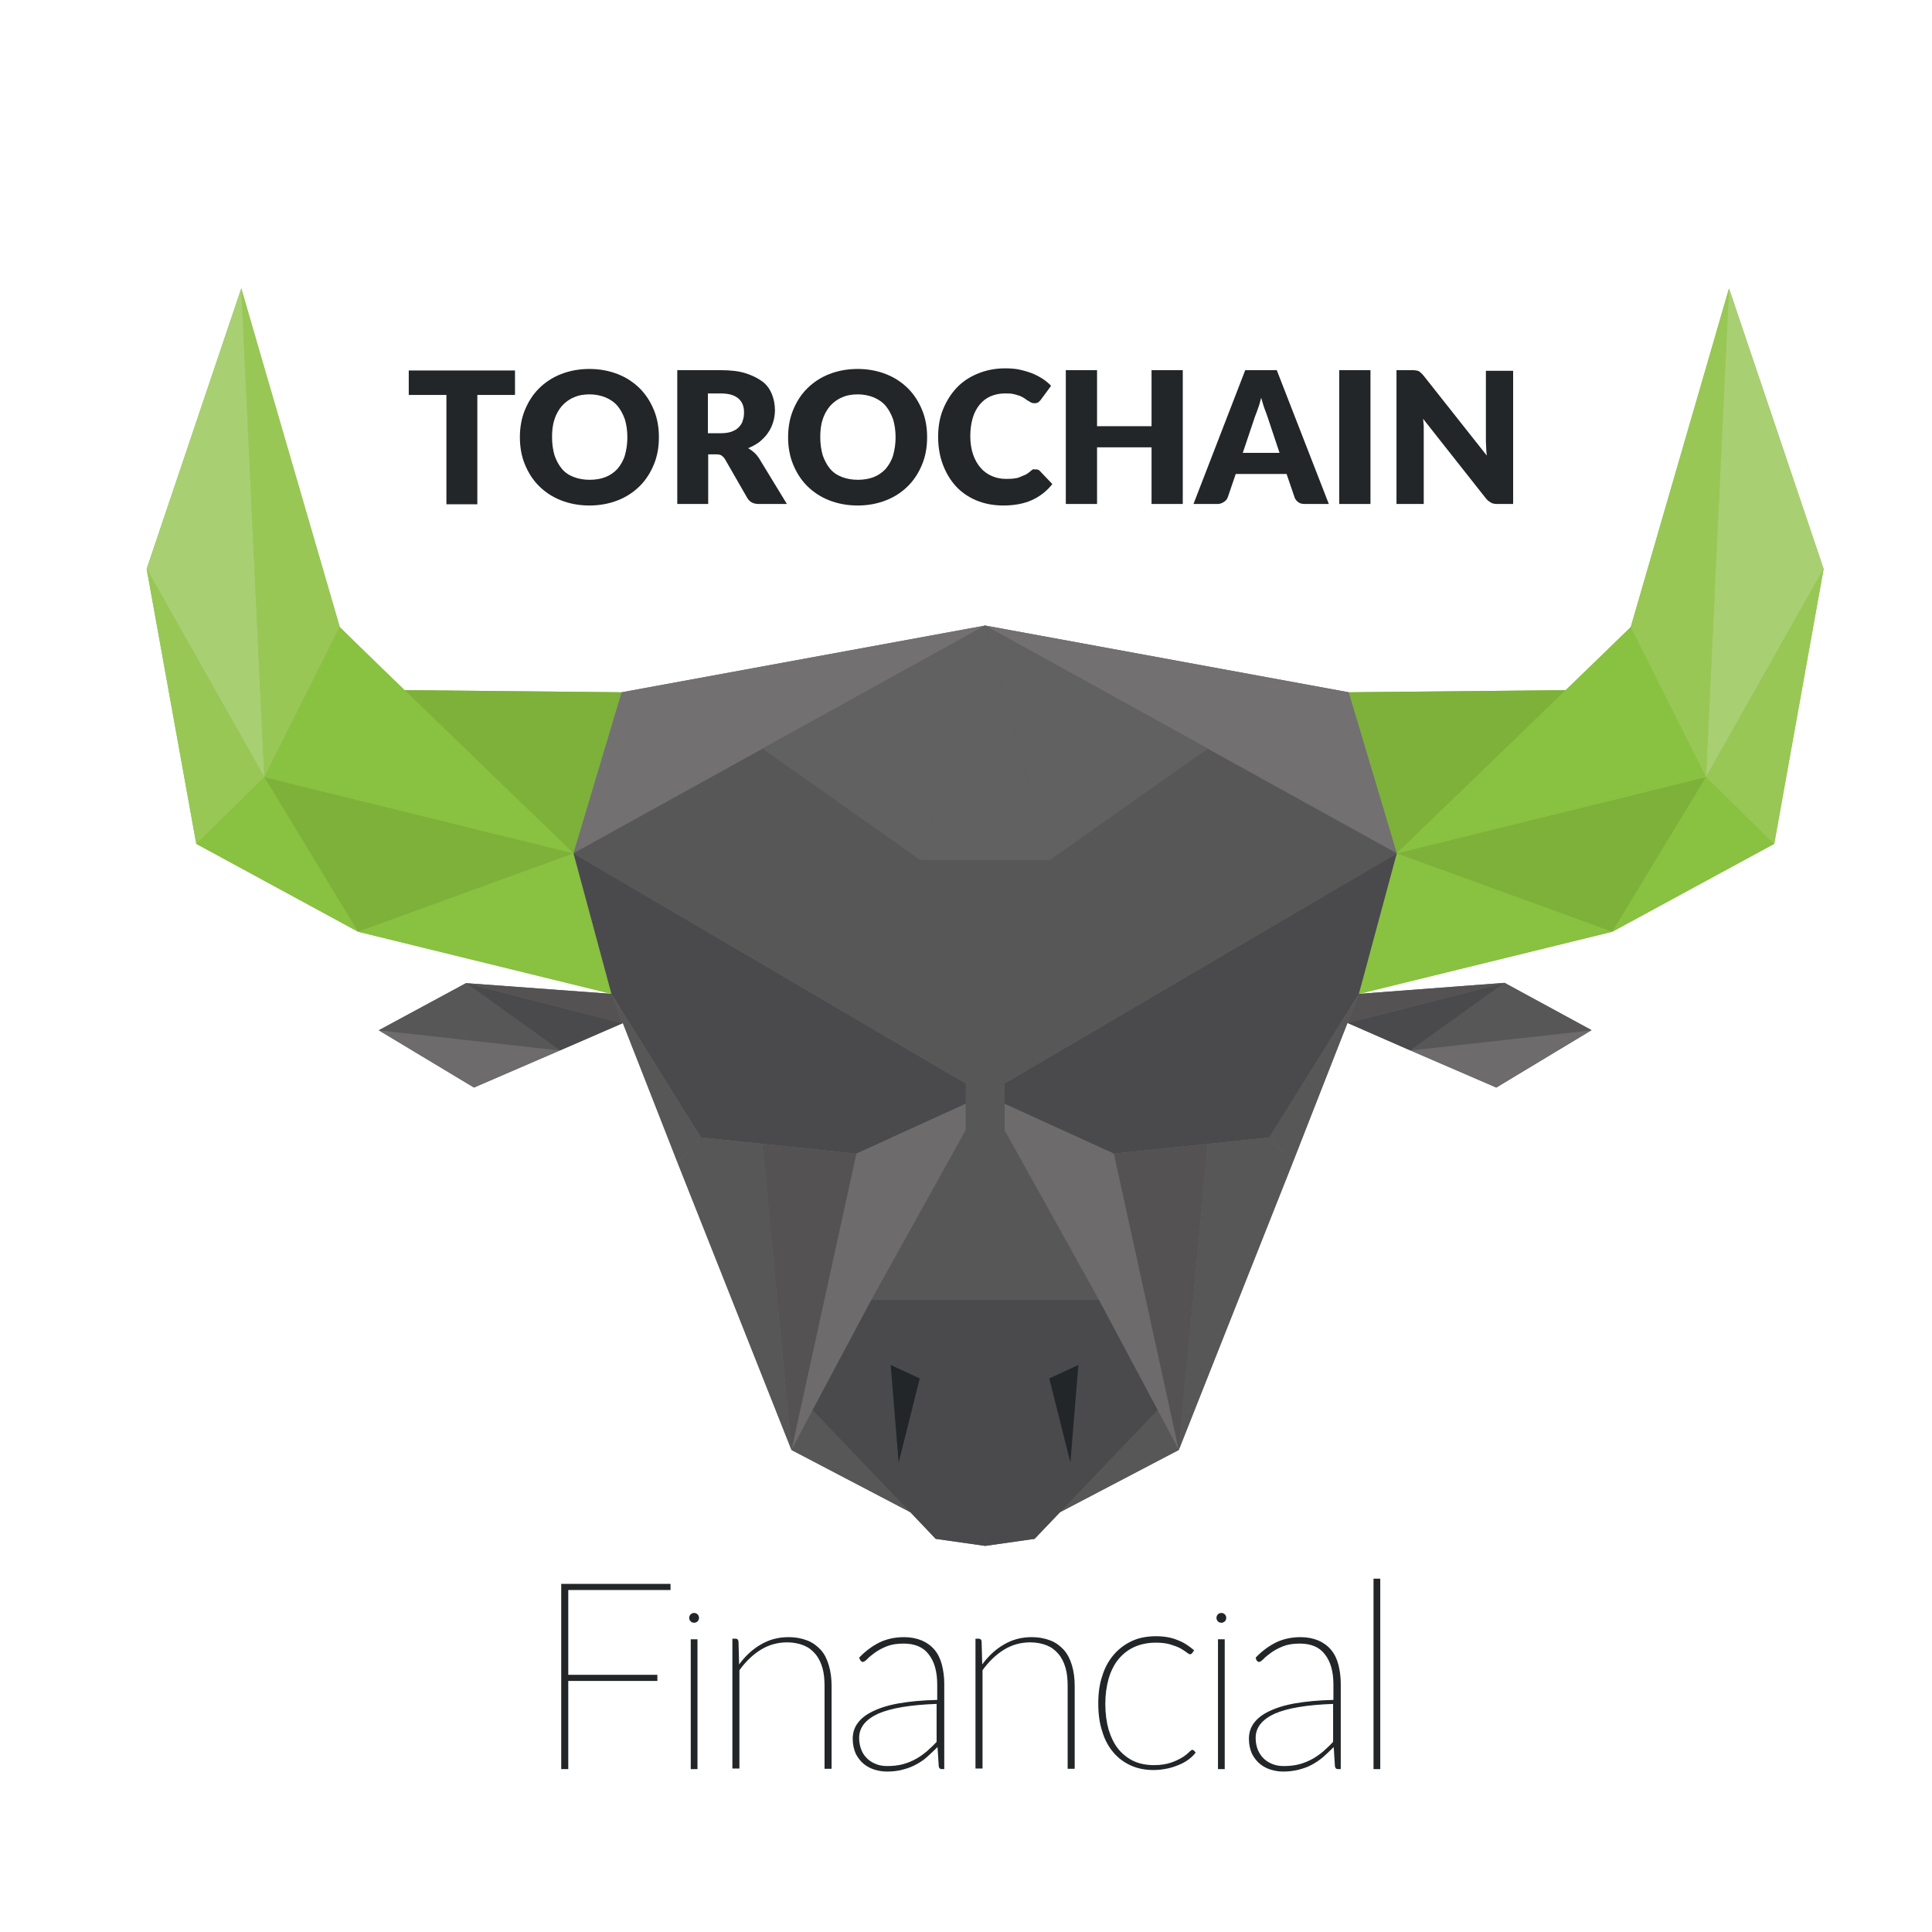 <svg enable-background="new 0 0 631 631" viewBox="0 0 631 631" xmlns="http://www.w3.org/2000/svg"><path d="m440.5 226.1 15.7 52.6-12.3 45.9 82.7-20.3 52.9-28.7 16.1-89.8-30.9-91.6-32.1 110.6-20.9 20.6z" fill="#89c140"/><path d="m203.1 226.1-15.8 52.6 12.4 45.9-82.7-20.3-52.9-28.7-16.2-89.8 30.9-91.6 32.2 110.6 20.8 20.6z" fill="#89c140"/><g fill="#222629"><path d="m168.2 129h-12.3v35.7h-10.1v-35.7h-12.3v-8h34.7z"/><path d="m215.2 142.8c0 3.2-.5 6.1-1.6 8.8s-2.6 5.1-4.6 7.1-4.4 3.6-7.2 4.7-5.9 1.7-9.3 1.7-6.5-.6-9.3-1.7-5.2-2.7-7.2-4.7-3.5-4.4-4.6-7.1-1.6-5.7-1.6-8.8.5-6.1 1.6-8.8 2.6-5.1 4.6-7.1 4.4-3.6 7.2-4.7 5.9-1.7 9.3-1.7 6.5.6 9.3 1.7 5.2 2.7 7.2 4.7 3.5 4.4 4.6 7.1 1.6 5.6 1.6 8.8zm-10.3 0c0-2.2-.3-4.1-.8-5.8-.6-1.7-1.4-3.2-2.4-4.4s-2.3-2.1-3.9-2.8c-1.5-.6-3.3-1-5.2-1-2 0-3.7.3-5.2 1-1.5.6-2.8 1.6-3.9 2.8-1 1.2-1.9 2.7-2.4 4.4-.6 1.7-.8 3.7-.8 5.8 0 2.2.3 4.1.8 5.9.6 1.7 1.4 3.2 2.4 4.4s2.3 2.1 3.9 2.7 3.3.9 5.2.9 3.7-.3 5.2-.9 2.8-1.5 3.9-2.7c1-1.2 1.9-2.7 2.4-4.4.5-1.8.8-3.7.8-5.9z"/><path d="m257 164.6h-9.2c-1.7 0-2.9-.6-3.7-1.9l-7.3-12.7c-.3-.5-.7-.9-1.1-1.2s-1-.4-1.8-.4h-2.6v16.2h-10.1v-43.7h14.2c3.2 0 5.9.3 8.1 1s4 1.6 5.5 2.7 2.4 2.5 3.1 4.1c.6 1.6 1 3.3 1 5.2 0 1.4-.2 2.8-.6 4-.4 1.3-.9 2.4-1.7 3.5-.7 1.1-1.7 2-2.7 2.9-1.1.8-2.3 1.5-3.8 2.1.7.3 1.3.8 1.9 1.3s1.1 1.1 1.6 1.8zm-21.6-23.1c1.4 0 2.6-.2 3.5-.5 1-.4 1.8-.8 2.4-1.5.6-.6 1.1-1.3 1.3-2.2.3-.8.4-1.7.4-2.7 0-1.9-.6-3.4-1.9-4.5s-3.2-1.6-5.8-1.6h-4.1v13z"/><path d="m302.8 142.8c0 3.2-.5 6.1-1.6 8.8s-2.6 5.1-4.6 7.1-4.4 3.6-7.2 4.7-5.9 1.7-9.3 1.7-6.5-.6-9.3-1.7-5.2-2.7-7.2-4.7-3.5-4.4-4.6-7.1-1.6-5.7-1.6-8.8.5-6.1 1.6-8.8 2.6-5.1 4.6-7.1 4.4-3.6 7.2-4.7 5.9-1.7 9.3-1.7 6.5.6 9.3 1.7 5.2 2.7 7.2 4.7 3.5 4.4 4.6 7.1 1.6 5.6 1.6 8.8zm-10.3 0c0-2.2-.3-4.1-.8-5.8-.6-1.7-1.4-3.2-2.4-4.4s-2.3-2.1-3.9-2.8c-1.5-.6-3.3-1-5.2-1-2 0-3.7.3-5.2 1-1.5.6-2.8 1.6-3.9 2.8-1 1.2-1.9 2.7-2.4 4.4-.6 1.7-.8 3.7-.8 5.8 0 2.2.3 4.1.8 5.9.6 1.7 1.4 3.2 2.4 4.4s2.3 2.1 3.9 2.7 3.3.9 5.2.9 3.7-.3 5.2-.9 2.8-1.5 3.9-2.7c1-1.2 1.9-2.7 2.4-4.4.5-1.8.8-3.7.8-5.9z"/><path d="m338.3 153.3c.2 0 .5 0 .7.1s.5.2.7.5l4 4.2c-1.8 2.3-4 4-6.6 5.2s-5.8 1.8-9.4 1.8c-3.3 0-6.3-.6-8.9-1.7s-4.9-2.7-6.7-4.7-3.2-4.4-4.2-7.1-1.5-5.7-1.5-8.9c0-3.3.5-6.3 1.6-9s2.6-5.1 4.5-7.1 4.2-3.5 6.9-4.6 5.6-1.7 8.9-1.7c1.6 0 3.2.1 4.6.4s2.8.7 4.1 1.2 2.4 1.1 3.5 1.8 2 1.5 2.8 2.3l-3.4 4.6c-.2.3-.5.5-.8.8-.3.2-.7.3-1.3.3-.4 0-.7-.1-1-.2-.3-.2-.7-.4-1-.6-.4-.2-.8-.5-1.2-.8s-.9-.5-1.5-.8c-.6-.2-1.3-.4-2.1-.6s-1.7-.2-2.8-.2c-1.7 0-3.2.3-4.6.9s-2.6 1.5-3.6 2.7-1.8 2.7-2.3 4.4-.8 3.7-.8 5.9.3 4.2.9 6c.6 1.7 1.4 3.2 2.5 4.4 1 1.2 2.3 2.1 3.7 2.7s2.9.9 4.5.9c.9 0 1.8 0 2.5-.1.8-.1 1.5-.2 2.1-.5s1.3-.5 1.9-.8 1.2-.8 1.8-1.3c.2-.2.5-.4.8-.5.1.2.4.1.7.1z"/><path d="m386.3 120.9v43.7h-10.2v-18.5h-17.8v18.5h-10.2v-43.7h10.2v18.3h17.8v-18.3z"/><path d="m434 164.6h-7.9c-.9 0-1.6-.2-2.1-.6s-1-.9-1.2-1.6l-2.6-7.6h-16.6l-2.6 7.6c-.2.6-.6 1.1-1.2 1.5s-1.3.7-2.1.7h-7.9l16.9-43.7h10.3zm-16.1-16.7-4-12c-.3-.8-.6-1.7-1-2.7-.3-1-.7-2.1-1-3.3-.3 1.2-.6 2.4-1 3.4-.3 1-.7 1.9-1 2.7l-4 11.9z"/><path d="m447.6 164.6h-10.2v-43.7h10.2z"/><path d="m494.2 120.9v43.7h-5.2c-.8 0-1.4-.1-2-.4-.5-.3-1.1-.7-1.6-1.3l-20.6-26.1c.1.8.1 1.5.2 2.3v2.1 23.4h-8.9v-43.7h5.3c.4 0 .8 0 1.1.1.3 0 .6.1.8.2s.5.3.7.5.5.5.8.8l20.8 26.3c-.1-.8-.2-1.7-.2-2.4s-.1-1.5-.1-2.2v-23.1h8.9z"/><path d="m185.6 519.3v27.7h29.1v2h-29.1v28.8h-2.3v-60.5h35.7v2z"/><path d="m225.6 535.4h2.2v42.4h-2.2z"/><path d="m241.4 543.6c2-2.7 4.3-4.9 7.1-6.5 2.7-1.6 5.7-2.4 9-2.4 2.4 0 4.4.4 6.2 1.1s3.2 1.8 4.4 3.1 2 3 2.6 5 .9 4.2.9 6.7v27.1h-2.3v-27.1c0-2.2-.2-4.2-.7-5.9s-1.2-3.2-2.3-4.5-2.3-2.2-3.8-2.8-3.3-1-5.4-1c-3.1 0-6 .8-8.6 2.4s-5 3.9-7 6.7v32.1h-2.3v-42.4h1.1c.5 0 .8.3.9.9z"/><path d="m280.6 541.4c2.1-2.2 4.3-3.8 6.7-5 2.3-1.1 5-1.7 8-1.7 2.2 0 4.1.4 5.8 1.1 1.6.7 3 1.7 4.1 3s1.9 2.9 2.4 4.8.8 4 .8 6.3v27.9h-.8c-.6 0-.9-.3-1-.9l-.4-6.3c-1.2 1.2-2.4 2.3-3.5 3.3s-2.4 1.8-3.7 2.5-2.7 1.2-4.3 1.6c-1.5.4-3.2.6-5 .6-1.3 0-2.7-.2-4-.6s-2.5-1-3.6-1.9-1.9-2-2.6-3.3c-.6-1.4-1-3-1-4.9s.5-3.6 1.6-5.1 2.7-2.8 5-3.9 5.1-2 8.6-2.6 7.6-1 12.4-1.1v-5c0-4.2-.9-7.5-2.8-9.9-1.8-2.4-4.6-3.5-8.2-3.5-2.2 0-4 .3-5.5.9s-2.8 1.3-3.9 2.1c-1 .8-1.9 1.4-2.5 2.1-.6.6-1.1.9-1.4.9s-.5-.2-.8-.5zm25.4 15.1c-8.7.3-15.1 1.4-19.2 3.2-4.1 1.9-6.2 4.5-6.2 7.9 0 1.6.3 2.9.8 4.1s1.2 2.1 2.1 2.9 1.9 1.3 3 1.7 2.3.5 3.4.5c1.8 0 3.5-.2 5-.6s2.9-1 4.2-1.7 2.5-1.6 3.6-2.5c1.1-1 2.2-2 3.2-3.1v-12.4z"/><path d="m320.8 543.6c2-2.7 4.3-4.9 7.1-6.5 2.7-1.6 5.7-2.4 9-2.4 2.4 0 4.4.4 6.2 1.1s3.2 1.8 4.4 3.1c1.2 1.4 2 3 2.6 5s.9 4.2.9 6.7v27.1h-2.3v-27.1c0-2.2-.2-4.2-.7-5.9s-1.2-3.2-2.3-4.5-2.3-2.2-3.8-2.8-3.3-1-5.4-1c-3.1 0-6 .8-8.6 2.4s-5 3.9-7 6.7v32.1h-2.3v-42.4h1.1c.5 0 .8.3.9.9z"/><path d="m389.3 540-.3.2c-.1.1-.2.1-.3.1-.2 0-.6-.2-1.1-.6s-1.2-.8-2-1.3c-.9-.5-2-.9-3.3-1.3s-2.9-.6-4.8-.6c-2.6 0-5 .5-7 1.4s-3.8 2.3-5.2 4-2.5 3.9-3.2 6.3c-.7 2.5-1.1 5.2-1.1 8.3 0 3.2.4 6 1.1 8.5.8 2.5 1.8 4.6 3.2 6.3s3.1 3 5 3.9c2 .9 4.2 1.3 6.6 1.3 2.2 0 4-.3 5.5-.8s2.7-1.1 3.7-1.7 1.7-1.2 2.2-1.7.9-.8 1.1-.8.4.1.6.3l.5.6c-.5.7-1.2 1.4-2.1 2.1s-1.9 1.3-3.1 1.8-2.5 1-4 1.3c-1.4.3-3 .5-4.6.5-2.7 0-5.2-.5-7.4-1.5s-4.1-2.4-5.7-4.3-2.8-4.1-3.6-6.8c-.9-2.7-1.3-5.7-1.3-9.2 0-3.3.4-6.3 1.3-8.9.8-2.7 2.1-5 3.7-6.9s3.6-3.4 5.9-4.5 5-1.6 8-1.6c2.6 0 5 .4 7.1 1.3 2.1.8 3.8 2 5.3 3.3z"/><path d="m397.8 535.4h2.2v42.4h-2.2z"/><path d="m410.1 541.4c2.1-2.2 4.3-3.8 6.7-5 2.3-1.1 5-1.7 8-1.7 2.2 0 4.1.4 5.8 1.1 1.6.7 3 1.7 4.1 3s1.9 2.9 2.4 4.8.8 4 .8 6.3v27.9h-.9c-.6 0-.9-.3-1-.9l-.4-6.3c-1.2 1.2-2.4 2.3-3.5 3.3-1.2 1-2.4 1.8-3.7 2.5s-2.7 1.2-4.3 1.6-3.2.6-5 .6c-1.3 0-2.7-.2-4-.6s-2.5-1-3.6-1.9-1.9-2-2.6-3.3c-.6-1.4-1-3-1-4.9s.5-3.6 1.6-5.1 2.7-2.8 5-3.9 5.1-2 8.6-2.6 7.6-1 12.4-1.1v-5c0-4.2-.9-7.5-2.8-9.9-1.8-2.4-4.6-3.5-8.2-3.5-2.2 0-4 .3-5.5.9s-2.8 1.3-3.9 2.1c-1 .8-1.9 1.4-2.5 2.1-.6.6-1.1.9-1.4.9s-.5-.2-.8-.5zm25.4 15.1c-8.7.3-15.1 1.4-19.2 3.2-4.1 1.9-6.2 4.5-6.2 7.9 0 1.6.3 2.9.8 4.1.5 1.1 1.2 2.1 2.1 2.9s1.9 1.3 3 1.7 2.3.5 3.4.5c1.8 0 3.5-.2 5-.6s2.9-1 4.2-1.7 2.5-1.6 3.6-2.5c1.1-1 2.2-2 3.2-3.1v-12.4z"/><path d="m448.6 515.6h2.2v62.2h-2.2z"/><path d="m228.3 528.4c0-.9-.7-1.6-1.6-1.6s-1.6.7-1.6 1.6.7 1.6 1.6 1.6 1.6-.7 1.6-1.6z"/><path d="m400.5 528.4c0-.9-.7-1.6-1.6-1.6s-1.6.7-1.6 1.6.7 1.6 1.6 1.6 1.6-.7 1.6-1.6z"/></g><path d="m258.5 473.5 38.9 20.4 8.2 8.7 16.2 2.3 16.1-2.3 8.3-8.7 38.8-20.4 55.1-139.4 48.6 21.1 31.1-18.8-28.4-15.4-47.5 3.6 12.3-46-15.7-52.5-118.7-21.8-118.7 21.8-15.8 52.5 12.4 46-47.5-3.5-28.5 15.4 31.1 18.7 48.6-21.1z" fill="#6d6b6c"/><path d="m443.8 324.6 12.4-45.9 70.4 25.6z" fill="#89c140"/><path d="m440.5 226.1 15.7 52.6 55.5-53.3z" fill="#7db13a"/><path d="m526.6 304.3 30.6-50.5-101 24.9z" fill="#7db13a"/><path d="m532.6 204.8-76.4 73.9 101-24.9z" fill="#89c140"/><path d="m532.6 204.8 32.1-110.6-7.5 159.6z" fill="#99c756"/><path d="m595.6 185.8-30.9-91.6-7.5 159.6z" fill="#a9cf73"/><path d="m526.6 304.3 52.8-28.7-22.2-21.8z" fill="#89c140"/><path d="m595.6 185.8-16.2 89.8-22.2-21.8z" fill="#99c756"/><path d="m456.2 278.7-134.5 78.9 42.1 19.2 50.8-5.3 29.2-46.9z" fill="#4a4a4c"/><path d="m414.6 371.5 7.7 8.1-37.3 94 9.5-100z" fill="#575757"/><path d="m363.8 376.8-42.1-19.2 63.3 116z" fill="#6d6b6c"/><path d="m440.5 226.1 15.7 52.6-134.5-74.4z" fill="#727071"/><path d="m443.8 324.6-21.5 55-7.7-8.1z" fill="#575757"/><path d="m394.5 373.6-30.7 3.2 21.2 96.8z" fill="#545253"/><path d="m346.2 493.9 1.4-8.9 30.5-24.5 6.9 13.1z" fill="#575757"/><path d="m358.9 424.5h-37.2v80.4l16.2-2.3 8.3-8.7 31.9-33.4z" fill="#4a4a4c"/><path d="m321.7 357.6v66.9h37.2z" fill="#575757"/><path d="m199.7 324.6-12.4-45.9-70.4 25.6z" fill="#89c140"/><path d="m203 226.1-15.7 52.6-55.5-53.3z" fill="#7db13a"/><path d="m116.9 304.3-30.6-50.5 101 24.9z" fill="#7db13a"/><path d="m110.9 204.8 76.4 73.9-101-24.9z" fill="#89c140"/><path d="m110.9 204.8-32.1-110.6 7.5 159.6z" fill="#99c756"/><path d="m47.9 185.8 30.9-91.6 7.5 159.6z" fill="#a9cf73"/><path d="m116.9 304.3-52.8-28.7 22.2-21.8z" fill="#89c140"/><path d="m47.9 185.8 16.2 89.8 22.2-21.8z" fill="#99c756"/><path d="m187.3 278.7 134.5 78.9-42.1 19.2-50.8-5.3-29.2-46.9z" fill="#4a4a4c"/><path d="m203 226.1-15.7 52.6 134.5-74.4z" fill="#727071"/><path d="m199.7 324.6 21.5 55 7.7-8.1z" fill="#575757"/><path d="m228.9 371.5-7.7 8.1 37.3 94-9.5-100z" fill="#575757"/><path d="m279.7 376.8 42.1-19.2-63.3 116z" fill="#6d6b6c"/><path d="m249 373.6 30.7 3.2-21.2 96.8z" fill="#545253"/><path d="m297.3 493.9-1.4-8.9-30.5-24.5-6.9 13.1z" fill="#575757"/><path d="m284.6 424.5h37.2v80.4l-16.2-2.3-8.3-8.7-31.9-33.4z" fill="#4a4a4c"/><path d="m321.8 357.6v66.9h-37.2z" fill="#575757"/><path d="m315.4 352.1h12.7v19h-12.7z" fill="#575757"/><path d="m456.2 278.7-134.5-74.4v153.3z" fill="#575757"/><path d="m187.3 278.7 134.5-74.4v153.3z" fill="#575757"/><path d="m394.5 244.5-51.6 36.4-21.2-76.6z" fill="#626162"/><path d="m249 244.5 51.6 36.4 21.2-76.6z" fill="#626162"/><path d="m300.6 280.9 21.1-76.6 21.2 76.6z" fill="#626162"/><path d="m123.7 336.5 31.1 18.7 28.1-12.1z" fill="#6d6b6c"/><path d="m152.2 321.1-28.5 15.4 59.2 6.6z" fill="#575757"/><path d="m203.4 334.2-51.2-13.1 30.7 22z" fill="#4a4a4c"/><path d="m199.7 324.6-47.5-3.5 51.2 13.1z" fill="#545253"/><path d="m519.8 336.5-31.1 18.7-28.1-12.1z" fill="#6d6b6c"/><path d="m491.4 321 28.4 15.5-59.2 6.6z" fill="#575757"/><path d="m440.1 334.1 51.3-13.1-30.8 22.1z" fill="#4a4a4c"/><path d="m443.8 324.6 47.6-3.6-51.3 13.1z" fill="#545253"/><path d="m290.9 445.8 9.5 4.4-6.9 27.5z" fill="#222629"/><path d="m352.2 445.8-9.5 4.4 6.9 27.5z" fill="#222629"/></svg>